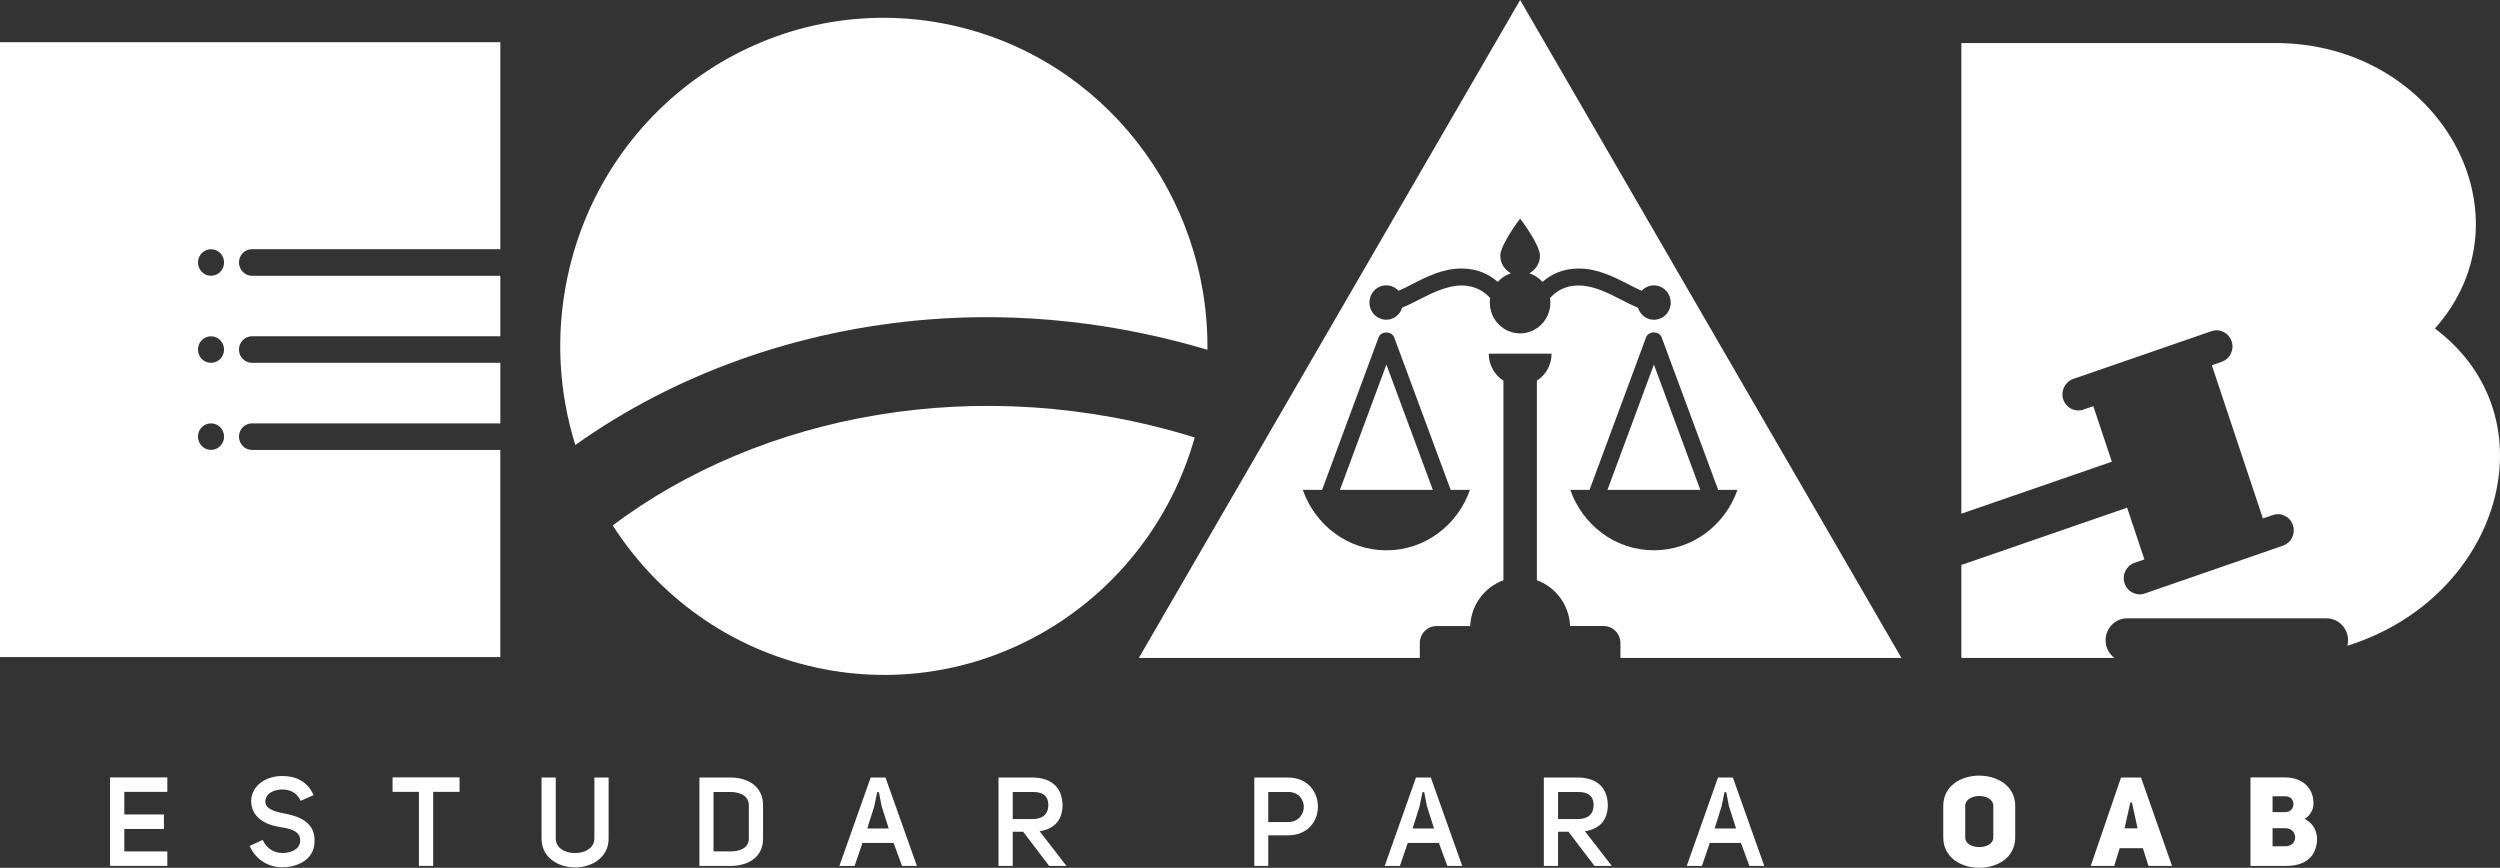 <svg width="121" height="42" viewBox="0 0 121 42" fill="none" xmlns="http://www.w3.org/2000/svg">
<rect x="0" y="0" width="121" height="42" fill="#333333" stroke="none"/>
<path d="M8.099 38.326H6.017V39.42H7.933V40.122H6.017V41.209H8.099V41.91H5.327V37.627H8.099V38.328V38.326Z" fill="white"/>
<path d="M13.728 39.366C14.464 39.505 15.284 39.777 15.223 40.78C15.188 41.595 14.422 41.976 13.656 41.976C13.016 41.976 12.38 41.626 12.084 40.942L12.713 40.652C12.897 41.063 13.275 41.286 13.668 41.286C14.095 41.286 14.504 41.099 14.529 40.724C14.565 40.241 14.096 40.114 13.58 40.035C12.873 39.925 12.161 39.595 12.154 38.743C12.201 37.963 12.926 37.558 13.662 37.558C14.291 37.558 14.884 37.806 15.175 38.483L14.552 38.761C14.374 38.363 14.048 38.211 13.662 38.211C13.253 38.211 12.867 38.404 12.843 38.767C12.812 39.142 13.282 39.28 13.727 39.365L13.728 39.366Z" fill="white"/>
<path d="M22.242 37.625V38.326H20.965V41.91H20.276V38.326H19V37.625H22.242Z" fill="white"/>
<path d="M26.899 37.632V40.581C26.899 41.059 27.368 41.289 27.83 41.289C28.291 41.289 28.768 41.06 28.768 40.581V37.632H29.457V40.581C29.457 41.517 28.637 41.983 27.831 41.983C27.024 41.983 26.211 41.517 26.211 40.581V37.632H26.899Z" fill="white"/>
<path d="M33.852 37.632H35.36C36.178 37.632 36.932 38.043 36.932 38.98V40.587C36.932 41.517 36.178 41.911 35.36 41.911H33.852V37.632ZM35.36 41.209C35.828 41.209 36.244 41.034 36.244 40.586V38.978C36.244 38.525 35.828 38.332 35.36 38.332H34.534V41.209H35.36Z" fill="white"/>
<path d="M42.141 37.632H42.858L44.378 41.91H43.659L43.249 40.798H41.743C41.606 41.215 41.499 41.493 41.363 41.91H40.626L42.141 37.632ZM42.67 39.016L42.539 38.339H42.456L42.313 39.028L41.975 40.098H43.014L42.671 39.017L42.67 39.016Z" fill="white"/>
<path d="M51.616 41.91H50.779L49.521 40.255H49.017V41.91H48.328V37.632H49.955C50.779 37.632 51.403 38.013 51.427 38.956C51.427 39.758 50.958 40.139 50.316 40.231L51.616 41.911V41.91ZM49.96 39.644C50.434 39.644 50.738 39.438 50.738 38.961C50.738 38.484 50.419 38.321 49.96 38.332H49.016V39.644H49.96Z" fill="white"/>
<path d="M61.384 41.91H60.708V37.632H62.335C63.302 37.632 63.788 38.345 63.788 39.04C63.788 39.736 63.302 40.43 62.34 40.43H61.384V41.91ZM63.105 39.051C63.105 38.695 62.845 38.321 62.334 38.332H61.383V39.788H62.334C62.85 39.788 63.105 39.407 63.105 39.051Z" fill="white"/>
<path d="M68.534 37.632H69.251L70.771 41.91H70.052L69.642 40.798H68.136C67.999 41.215 67.892 41.493 67.756 41.91H67.02L68.534 37.632ZM69.063 39.016L68.932 38.339H68.849L68.707 39.028L68.369 40.098H69.407L69.064 39.017L69.063 39.016Z" fill="white"/>
<path d="M78.009 41.91H77.172L75.914 40.255H75.41V41.91H74.721V37.632H76.347C77.172 37.632 77.794 38.013 77.819 38.956C77.819 39.758 77.35 40.139 76.71 40.231L78.009 41.911V41.91ZM76.352 39.644C76.827 39.644 77.13 39.438 77.13 38.961C77.13 38.484 76.808 38.321 76.352 38.332H75.409V39.644H76.352Z" fill="white"/>
<path d="M83.152 37.632H83.87L85.39 41.91H84.671L84.261 40.798H82.754C82.618 41.215 82.511 41.493 82.374 41.91H81.638L83.152 37.632ZM83.68 39.016L83.55 38.339H83.467L83.325 39.028L82.987 40.098H84.025L83.681 39.017L83.68 39.016Z" fill="white"/>
<path d="M95.793 37.541C96.665 37.541 97.537 38.029 97.537 39.009V40.532C97.537 41.511 96.671 42 95.798 42C94.926 42 94.054 41.511 94.054 40.532V39.009C94.054 38.025 94.92 37.541 95.793 37.541ZM95.117 40.532C95.111 41.155 96.476 41.155 96.476 40.532V39.009C96.47 38.356 95.117 38.374 95.117 39.009V40.532Z" fill="white"/>
<path d="M102.658 37.632H103.624L105.126 41.91H103.987L103.714 41.052H102.592L102.331 41.91H101.192L102.658 37.632ZM103.108 38.84L102.83 40.091H103.459L103.186 38.84H103.108Z" fill="white"/>
<path d="M111.54 39.631C112.116 39.928 112.187 40.478 112.133 40.805C112.027 41.493 111.571 41.91 110.638 41.91H108.923V37.627H110.608C111.409 37.627 111.996 38.122 111.974 38.937C111.967 39.132 111.843 39.476 111.54 39.633V39.631ZM110.609 39.306C111.126 39.306 111.144 38.538 110.609 38.538H109.992V39.306H110.609ZM109.992 40.085V40.96H110.609C111.25 40.96 111.238 40.085 110.609 40.085H109.992Z" fill="white"/>
<path d="M44.929 15.463C38.596 15.968 32.642 18.121 27.846 21.538C27.055 19.004 26.875 16.237 27.457 13.452C29.252 4.864 37.567 -0.615 46.028 1.213C53.449 2.817 58.518 9.513 58.439 16.929C54.027 15.618 49.463 15.101 44.928 15.463H44.929Z" fill="white"/>
<path d="M57.824 21.174C55.578 29.125 47.621 34.064 39.528 32.315C35.301 31.401 31.84 28.836 29.655 25.43C36.761 20.091 47.342 17.926 57.824 21.174Z" fill="white"/>
<path d="M77.801 23.71H82.295V23.708L80.049 17.646L77.801 23.71Z" fill="white"/>
<path d="M69.348 23.708L67.102 17.646L64.853 23.71H69.348V23.708Z" fill="white"/>
<path d="M68.719 31.125C68.719 30.672 69.082 30.301 69.528 30.301H71.157C71.201 29.273 71.855 28.414 72.766 28.085V18.424C72.339 18.151 72.054 17.669 72.054 17.117H75.097C75.097 17.67 74.811 18.151 74.385 18.424V28.085C75.294 28.413 75.949 29.272 75.992 30.3H77.62C78.066 30.3 78.429 30.672 78.429 31.125V31.844H92.029L73.575 0L55.12 31.844H68.719V31.125ZM84.094 23.708C83.501 25.408 81.921 26.634 80.048 26.634C78.174 26.634 76.595 25.407 76.001 23.708H76.935L79.668 16.331C79.787 16.009 80.306 16.009 80.425 16.331L83.159 23.708H84.094ZM67.1 13.812C67.334 13.812 67.541 13.915 67.69 14.073C67.89 13.989 68.105 13.88 68.328 13.763C69.027 13.404 69.821 12.996 70.742 12.996C71.547 12.996 72.11 13.308 72.491 13.644C72.66 13.452 72.88 13.308 73.129 13.227C72.827 13.062 72.614 12.75 72.614 12.377C72.614 11.837 73.575 10.578 73.575 10.578C73.575 10.578 74.535 11.837 74.535 12.377C74.535 12.749 74.323 13.062 74.019 13.227C74.268 13.308 74.487 13.452 74.657 13.644C75.039 13.308 75.601 12.996 76.405 12.996C77.327 12.996 78.119 13.404 78.818 13.763C79.041 13.879 79.257 13.987 79.457 14.073C79.606 13.914 79.813 13.812 80.047 13.812C80.498 13.812 80.863 14.184 80.863 14.645C80.863 15.106 80.498 15.476 80.047 15.476C79.679 15.476 79.38 15.226 79.277 14.889C79.01 14.785 78.736 14.645 78.453 14.499C77.834 14.181 77.134 13.819 76.404 13.819C75.674 13.819 75.268 14.15 75.019 14.429C75.028 14.5 75.039 14.57 75.039 14.643C75.039 15.467 74.382 16.136 73.572 16.136C72.763 16.136 72.106 15.467 72.106 14.643C72.106 14.57 72.117 14.499 72.126 14.428C71.876 14.148 71.439 13.818 70.74 13.818C70.04 13.818 69.31 14.18 68.69 14.498C68.409 14.642 68.134 14.783 67.867 14.886C67.763 15.225 67.464 15.475 67.098 15.475C66.646 15.475 66.281 15.102 66.281 14.643C66.281 14.183 66.646 13.81 67.098 13.81L67.1 13.812ZM63.055 23.71H63.989L66.722 16.333C66.841 16.011 67.36 16.011 67.48 16.333L70.213 23.71H71.146C70.554 25.408 68.974 26.636 67.1 26.636C65.227 26.636 63.648 25.408 63.055 23.71Z" fill="white"/>
<path d="M117.85 15.9C122.693 10.458 118.101 2.083 110.126 2.083H94.929V24.863L102.213 22.347L101.316 19.658L100.838 19.824C100.437 19.963 99.999 19.744 99.863 19.335C99.728 18.924 99.942 18.48 100.345 18.341L107.036 16.029C107.438 15.889 107.875 16.11 108.011 16.52C108.148 16.929 107.934 17.373 107.531 17.512L107.053 17.677L109.524 25.093L110.003 24.929C110.404 24.79 110.842 25.008 110.977 25.418C111.115 25.826 110.9 26.271 110.496 26.41L103.806 28.725C103.403 28.862 102.967 28.644 102.83 28.235C102.693 27.824 102.909 27.381 103.31 27.241L103.788 27.075L102.953 24.572L94.992 27.323C94.972 27.331 94.95 27.332 94.929 27.338V31.844H102.337C102.079 31.651 101.91 31.342 101.91 30.991C101.91 30.403 102.377 29.928 102.953 29.928H112.603C113.18 29.928 113.647 30.404 113.647 30.991C113.647 31.082 113.633 31.17 113.61 31.255C121.05 28.927 123.606 20.223 117.852 15.901L117.85 15.9Z" fill="white"/>
<path d="M12.197 21.777C11.849 21.777 11.566 21.489 11.566 21.133C11.566 20.777 11.849 20.491 12.197 20.491H24.216V17.561H12.197C11.849 17.561 11.566 17.273 11.566 16.919C11.566 16.564 11.849 16.276 12.197 16.276H24.216V13.348H12.197C11.849 13.348 11.566 13.059 11.566 12.703C11.566 12.347 11.849 12.06 12.197 12.06H24.216V2.042H0V31.802H24.215V21.777H12.197ZM10.214 21.775C9.865 21.775 9.583 21.489 9.583 21.132C9.583 20.775 9.865 20.491 10.214 20.491C10.564 20.491 10.845 20.777 10.845 21.132C10.845 21.487 10.563 21.775 10.214 21.775ZM10.214 17.561C9.865 17.561 9.583 17.274 9.583 16.919C9.583 16.563 9.865 16.277 10.214 16.277C10.564 16.277 10.845 16.564 10.845 16.919C10.845 17.273 10.563 17.561 10.214 17.561ZM10.214 13.348C9.865 13.348 9.583 13.061 9.583 12.705C9.583 12.35 9.865 12.063 10.214 12.063C10.564 12.063 10.845 12.351 10.845 12.705C10.845 13.06 10.563 13.348 10.214 13.348Z" fill="white"/>
</svg>
